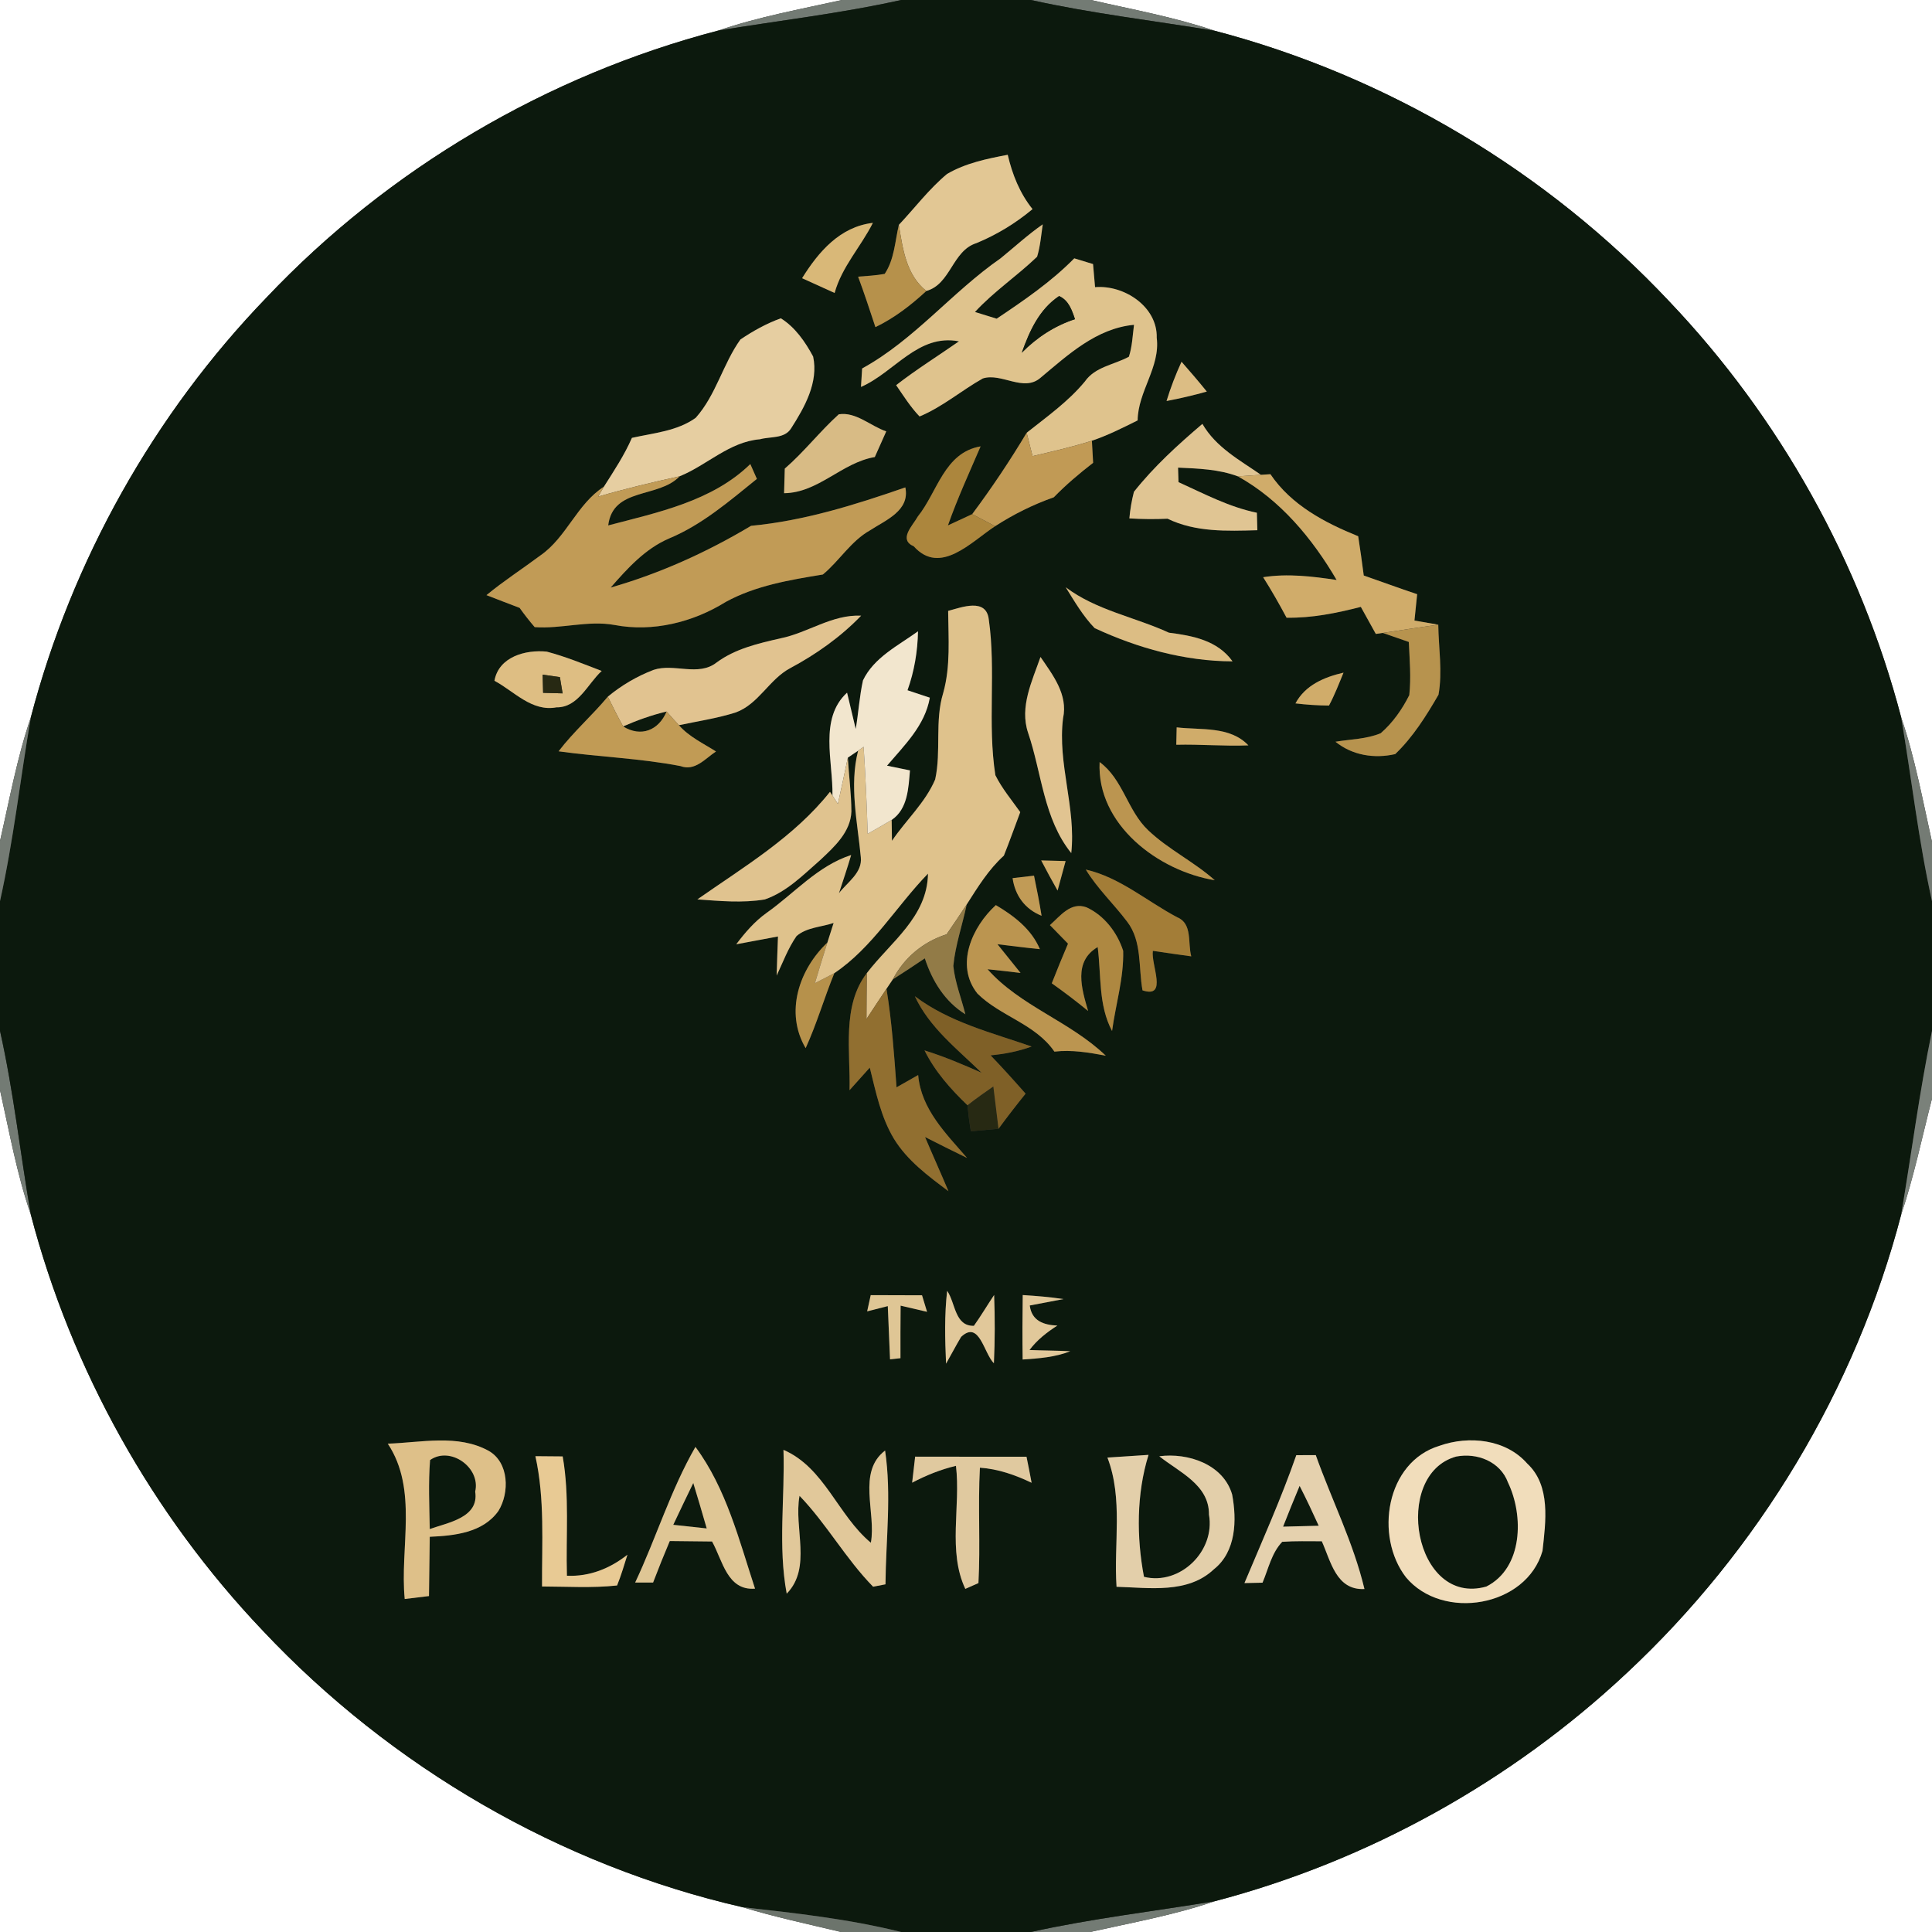 <?xml version="1.0" encoding="UTF-8" ?>
<!DOCTYPE svg PUBLIC "-//W3C//DTD SVG 1.1//EN" "http://www.w3.org/Graphics/SVG/1.1/DTD/svg11.dtd">
<svg width="250pt" height="250pt" viewBox="0 0 250 250" version="1.1" xmlns="http://www.w3.org/2000/svg">
<rect x="0" y="0" width="250" height="250" fill="#333333" stroke="none"/>
<g id="#ffffffff">
<path fill="#ffffff" opacity="1.00" d=" M 0.00 0.00 L 108.95 0.00 C 103.59 1.19 98.17 2.17 92.96 3.95 C 70.78 9.74 50.26 21.84 34.50 38.49 C 19.92 53.59 9.31 72.52 3.99 92.82 C 2.21 98.04 1.23 103.46 0.00 108.83 L 0.00 0.00 Z" />
<path fill="#ffffff" opacity="1.00" d=" M 141.17 0.00 L 250.00 0.00 L 250.00 108.94 C 248.79 103.54 247.80 98.08 246.01 92.82 C 240.75 72.75 230.30 54.03 216.00 39.00 C 200.17 22.15 179.54 9.84 157.18 3.98 C 151.96 2.21 146.53 1.23 141.17 0.00 Z" />
<path fill="#ffffff" opacity="1.00" d=" M 0.00 141.05 C 1.21 146.46 2.18 151.93 3.99 157.18 C 9.25 177.26 19.70 195.97 34.00 211.00 C 50.60 228.65 72.46 241.38 96.09 246.79 C 100.29 248.07 104.58 248.98 108.84 250.00 L 0.00 250.00 L 0.00 141.05 Z" />
<path fill="#ffffff" opacity="1.00" d=" M 246.01 157.18 C 247.66 152.25 248.71 147.17 250.00 142.15 L 250.00 250.00 L 141.06 250.00 C 146.46 248.79 151.93 247.81 157.18 246.02 C 177.03 240.81 195.53 230.53 210.49 216.50 C 227.57 200.57 240.10 179.78 246.01 157.18 Z" />
</g>
<g id="#737b74ff">
<path fill="#737b74" opacity="1.00" d=" M 108.95 0.00 L 116.61 0.00 C 108.80 1.74 100.85 2.65 92.96 3.95 C 98.17 2.17 103.59 1.19 108.95 0.00 Z" />
<path fill="#737b74" opacity="1.00" d=" M 133.40 0.00 L 141.17 0.00 C 146.53 1.23 151.96 2.21 157.18 3.98 C 149.25 2.67 141.25 1.74 133.40 0.00 Z" />
<path fill="#737b74" opacity="1.00" d=" M 0.00 133.39 C 1.76 141.24 2.62 149.26 3.99 157.18 C 2.18 151.93 1.21 146.46 0.00 141.05 L 0.00 133.39 Z" />
<path fill="#737b74" opacity="1.00" d=" M 133.39 250.00 C 141.25 248.26 149.25 247.33 157.18 246.02 C 151.93 247.81 146.46 248.79 141.06 250.00 L 133.39 250.00 Z" />
</g>
<g id="#0c190dff">
<path fill="#0c190d" opacity="1.00" d=" M 116.61 0.00 L 133.40 0.00 C 141.25 1.74 149.25 2.67 157.18 3.98 C 179.54 9.84 200.17 22.15 216.00 39.00 C 230.30 54.03 240.75 72.75 246.01 92.82 C 247.36 100.75 248.25 108.76 250.00 116.61 L 250.00 133.40 C 248.37 141.27 247.35 149.25 246.01 157.18 C 240.10 179.78 227.57 200.57 210.49 216.50 C 195.53 230.53 177.03 240.81 157.18 246.02 C 149.25 247.33 141.25 248.26 133.39 250.00 L 116.60 250.00 C 109.87 248.32 102.97 247.56 96.09 246.79 C 72.46 241.38 50.60 228.65 34.00 211.00 C 19.70 195.97 9.25 177.26 3.99 157.18 C 2.62 149.26 1.76 141.24 0.00 133.39 L 0.00 116.60 C 1.75 108.75 2.63 100.74 3.99 92.82 C 9.31 72.52 19.92 53.59 34.50 38.49 C 50.26 21.84 70.78 9.74 92.96 3.95 C 100.85 2.65 108.80 1.74 116.61 0.00 M 122.55 22.51 C 120.22 24.45 118.38 26.90 116.31 29.10 C 115.81 31.23 115.73 33.57 114.48 35.44 C 113.34 35.65 112.18 35.71 111.04 35.80 C 111.84 37.96 112.56 40.15 113.28 42.33 C 115.73 41.15 117.88 39.49 119.87 37.65 C 123.03 36.78 123.22 32.44 126.35 31.46 C 128.99 30.37 131.42 28.89 133.61 27.06 C 131.96 25.01 130.99 22.57 130.40 20.03 C 127.70 20.54 124.94 21.11 122.55 22.51 M 103.79 36.00 C 105.19 36.64 106.59 37.28 108.00 37.91 C 108.93 34.52 111.40 31.93 112.95 28.84 C 108.69 29.34 105.91 32.59 103.79 36.00 M 129.46 33.44 C 123.18 37.80 118.32 43.97 111.56 47.68 C 111.52 48.28 111.45 49.48 111.41 50.07 C 115.77 48.17 118.79 43.15 124.09 44.17 C 121.38 46.06 118.57 47.81 115.96 49.84 C 116.92 51.23 117.82 52.67 118.99 53.89 C 121.96 52.66 124.40 50.53 127.18 48.97 C 129.61 48.20 132.46 50.80 134.66 48.87 C 138.23 45.89 141.88 42.49 146.74 42.03 C 146.56 43.41 146.51 44.83 146.08 46.16 C 144.16 47.21 141.71 47.45 140.38 49.37 C 138.23 51.97 135.47 53.92 132.85 56.00 C 130.68 59.63 128.33 63.14 125.80 66.53 C 124.76 67.02 123.71 67.51 122.66 67.99 C 123.89 64.50 125.43 61.15 126.89 57.76 C 122.18 58.57 121.33 63.64 118.76 66.84 C 118.10 68.03 116.21 69.81 118.24 70.69 C 121.67 74.53 125.71 70.08 128.77 68.09 C 131.15 66.55 133.69 65.29 136.36 64.35 C 137.94 62.73 139.66 61.27 141.45 59.89 C 141.41 59.18 141.33 57.74 141.29 57.03 C 143.34 56.34 145.28 55.36 147.21 54.40 C 147.25 50.63 150.16 47.51 149.68 43.71 C 149.79 39.68 145.46 36.84 141.70 37.16 C 141.63 36.41 141.51 34.92 141.44 34.17 C 140.83 33.99 139.61 33.62 139.01 33.43 C 136.02 36.47 132.49 38.88 128.97 41.24 C 128.27 41.02 126.86 40.59 126.16 40.37 C 128.60 37.72 131.61 35.71 134.20 33.22 C 134.62 31.86 134.72 30.43 134.93 29.03 C 133.00 30.37 131.28 31.96 129.46 33.44 M 95.81 43.93 C 93.54 47.10 92.65 51.14 90.02 54.07 C 87.63 55.79 84.57 56.03 81.77 56.66 C 80.80 58.89 79.45 60.92 78.15 62.97 C 74.64 65.24 73.32 69.53 69.92 71.88 C 67.60 73.61 65.18 75.17 62.95 77.01 C 64.37 77.57 65.81 78.11 67.24 78.66 C 67.85 79.52 68.50 80.35 69.19 81.15 C 72.63 81.40 76.07 80.25 79.51 80.87 C 84.46 81.82 89.66 80.53 93.91 77.89 C 97.79 75.77 102.17 75.05 106.48 74.34 C 108.63 72.56 110.10 70.02 112.59 68.62 C 114.61 67.30 117.77 66.08 117.15 63.07 C 110.66 65.32 104.07 67.39 97.19 68.04 C 91.50 71.44 85.42 74.20 79.02 76.03 C 81.18 73.56 83.47 71.02 86.55 69.69 C 90.84 67.91 94.37 64.85 97.94 61.97 C 97.73 61.49 97.30 60.53 97.09 60.05 C 92.16 64.86 85.13 66.30 78.70 67.99 C 79.32 63.01 85.20 64.52 87.95 61.63 C 91.49 60.19 94.37 57.17 98.34 56.84 C 99.70 56.46 101.53 56.80 102.38 55.41 C 104.12 52.69 105.93 49.48 105.22 46.14 C 104.20 44.24 102.90 42.35 101.04 41.19 C 99.18 41.86 97.44 42.83 95.81 43.93 M 152.89 46.81 C 152.13 48.46 151.48 50.15 150.95 51.89 C 152.70 51.56 154.44 51.15 156.16 50.67 C 155.10 49.35 154.00 48.08 152.89 46.81 M 108.54 53.61 C 106.09 55.82 104.06 58.47 101.55 60.64 C 101.52 61.70 101.49 62.76 101.46 63.82 C 105.91 63.77 108.91 59.87 113.20 59.14 C 113.69 58.04 114.19 56.93 114.68 55.82 C 112.66 55.14 110.76 53.26 108.54 53.61 M 146.73 63.64 C 146.44 64.77 146.24 65.92 146.14 67.08 C 147.78 67.18 149.43 67.20 151.08 67.12 C 154.72 68.88 158.76 68.72 162.70 68.61 C 162.68 68.05 162.65 66.92 162.64 66.35 C 159.04 65.61 155.81 63.89 152.50 62.39 C 152.49 61.92 152.46 60.98 152.44 60.51 C 155.05 60.63 157.70 60.71 160.18 61.64 C 165.68 64.69 169.82 69.69 172.96 75.05 C 169.81 74.58 166.63 74.19 163.45 74.69 C 164.53 76.39 165.53 78.15 166.48 79.93 C 169.74 79.99 172.94 79.34 176.09 78.53 C 176.74 79.69 177.38 80.86 178.03 82.03 L 178.93 81.90 C 180.04 82.29 181.17 82.68 182.30 83.07 C 182.40 85.36 182.61 87.66 182.36 89.95 C 181.44 91.79 180.22 93.53 178.66 94.88 C 176.81 95.65 174.76 95.65 172.81 95.98 C 174.98 97.74 177.83 98.20 180.54 97.58 C 182.83 95.39 184.56 92.63 186.14 89.90 C 186.68 86.91 186.15 83.85 186.11 80.83 C 185.08 80.66 184.06 80.48 183.03 80.30 C 183.15 79.16 183.27 78.03 183.38 76.89 C 181.06 76.12 178.78 75.27 176.47 74.47 C 176.25 72.77 176.01 71.08 175.75 69.39 C 171.40 67.63 167.09 65.35 164.39 61.36 C 164.08 61.38 163.47 61.42 163.17 61.44 C 160.40 59.53 157.33 57.87 155.59 54.85 C 152.42 57.55 149.32 60.37 146.73 63.64 M 137.90 75.99 C 139.04 77.82 140.14 79.72 141.65 81.28 C 147.23 83.87 153.30 85.56 159.49 85.58 C 157.56 82.87 154.34 82.26 151.26 81.87 C 146.82 79.83 141.87 78.98 137.90 75.99 M 122.69 79.05 C 122.72 82.59 123.02 86.21 122.05 89.67 C 120.93 93.31 121.82 97.18 121.01 100.86 C 119.73 103.87 117.23 106.12 115.42 108.80 C 115.41 108.13 115.39 106.77 115.38 106.10 C 117.48 104.68 117.55 101.96 117.75 99.69 C 117.01 99.54 115.52 99.24 114.78 99.08 C 117.04 96.42 119.69 93.88 120.32 90.28 C 119.60 90.04 118.15 89.56 117.43 89.32 C 118.31 86.87 118.74 84.29 118.79 81.69 C 116.23 83.54 113.09 85.07 111.67 88.04 C 111.21 90.11 111.09 92.24 110.73 94.33 C 110.36 92.76 109.99 91.19 109.61 89.63 C 105.95 92.99 107.81 98.55 107.72 102.94 L 107.40 102.46 C 102.77 108.30 96.27 112.16 90.24 116.38 C 93.13 116.59 96.07 116.87 98.96 116.39 C 101.81 115.41 103.96 113.19 106.18 111.25 C 107.98 109.56 110.07 107.66 110.17 105.01 C 110.16 102.68 109.84 100.36 109.71 98.04 C 110.04 97.81 110.71 97.36 111.04 97.14 C 109.88 101.69 110.96 106.36 111.39 110.93 C 111.61 112.94 109.64 114.16 108.56 115.58 C 109.10 113.94 109.65 112.30 110.14 110.64 C 105.81 112.04 102.79 115.59 99.18 118.14 C 97.64 119.24 96.40 120.69 95.27 122.19 C 97.07 121.86 98.87 121.52 100.67 121.18 C 100.60 122.87 100.55 124.55 100.50 126.24 C 101.31 124.51 101.98 122.70 103.07 121.13 C 104.38 119.99 106.28 119.97 107.87 119.43 C 107.66 120.06 107.26 121.33 107.06 121.97 C 103.39 125.45 101.53 131.01 104.25 135.63 C 105.69 132.48 106.65 129.14 107.96 125.93 C 112.88 122.63 115.98 117.27 120.08 113.05 C 120.00 118.66 115.24 121.90 112.16 125.93 C 108.91 130.16 110.06 136.06 109.93 141.07 C 110.81 140.10 111.68 139.12 112.55 138.15 C 113.33 141.28 113.98 144.54 115.67 147.35 C 117.40 150.18 120.11 152.18 122.73 154.14 C 121.74 151.79 120.69 149.47 119.70 147.13 C 121.51 148.04 123.31 148.96 125.14 149.84 C 122.40 146.66 119.20 143.55 118.81 139.11 C 117.88 139.63 116.94 140.17 116.01 140.70 C 115.70 136.44 115.40 132.17 114.71 127.95 C 114.92 127.64 115.32 127.03 115.53 126.73 C 116.92 125.85 118.30 124.93 119.67 124.01 C 120.63 126.94 122.26 129.60 124.92 131.25 C 124.40 129.17 123.58 127.14 123.36 124.99 C 123.62 122.28 124.54 119.69 125.09 117.04 C 126.52 114.80 127.91 112.52 129.90 110.72 C 130.65 108.86 131.31 106.96 132.02 105.09 C 130.91 103.52 129.66 102.04 128.80 100.31 C 127.76 93.66 128.90 86.79 127.95 80.17 C 127.64 77.34 124.47 78.57 122.69 79.05 M 101.00 82.60 C 98.11 83.26 95.14 83.94 92.71 85.74 C 90.35 87.58 87.22 85.80 84.58 86.68 C 82.43 87.50 80.42 88.68 78.65 90.15 C 76.62 92.59 74.21 94.69 72.28 97.22 C 77.51 97.95 82.84 98.12 88.05 99.13 C 89.93 99.83 91.24 98.17 92.65 97.24 C 91.00 96.19 89.16 95.34 87.85 93.84 C 90.31 93.32 92.81 92.95 95.21 92.19 C 98.18 91.10 99.54 87.89 102.27 86.45 C 105.63 84.65 108.78 82.42 111.43 79.67 C 107.67 79.49 104.56 81.88 101.00 82.60 M 63.98 88.09 C 66.54 89.46 68.81 92.13 72.01 91.53 C 74.82 91.57 76.05 88.48 77.86 86.82 C 75.51 85.92 73.18 84.96 70.75 84.32 C 68.02 84.04 64.54 84.98 63.98 88.09 M 133.03 94.81 C 134.81 100.03 135.03 105.94 138.62 110.39 C 139.26 104.50 136.82 98.82 137.56 92.94 C 138.22 89.88 136.25 87.37 134.64 85.01 C 133.56 88.12 131.91 91.47 133.03 94.81 M 167.63 91.02 C 169.07 91.19 170.52 91.29 171.97 91.30 C 172.70 89.93 173.26 88.48 173.85 87.04 C 171.36 87.62 168.91 88.64 167.63 91.02 M 152.26 94.12 C 152.25 94.68 152.22 95.80 152.21 96.37 C 155.32 96.29 158.43 96.58 161.54 96.45 C 159.15 93.93 155.39 94.49 152.26 94.12 M 142.29 98.61 C 141.89 106.70 149.89 112.71 157.19 113.90 C 154.50 111.50 151.18 109.92 148.57 107.43 C 145.89 104.90 145.32 100.83 142.29 98.61 M 134.73 111.34 C 135.41 112.65 136.12 113.95 136.85 115.24 C 137.20 113.97 137.54 112.69 137.89 111.42 C 137.10 111.40 135.52 111.36 134.73 111.34 M 131.03 113.63 C 131.35 115.89 132.64 117.65 134.78 118.50 C 134.50 116.76 134.16 115.03 133.80 113.31 C 133.11 113.39 131.72 113.55 131.03 113.63 M 140.50 112.52 C 142.00 114.98 144.12 116.97 145.85 119.26 C 147.80 121.80 147.30 125.18 147.84 128.15 C 151.16 129.25 148.91 124.83 149.18 123.04 C 150.83 123.28 152.49 123.53 154.15 123.75 C 153.67 122.05 154.34 119.52 152.34 118.70 C 148.40 116.62 144.92 113.53 140.50 112.52 M 135.86 119.71 C 136.63 120.51 137.41 121.31 138.20 122.11 C 137.48 123.81 136.77 125.52 136.10 127.24 C 137.71 128.38 139.28 129.57 140.80 130.82 C 139.97 127.95 138.86 124.42 142.04 122.55 C 142.51 126.19 142.11 130.07 143.90 133.41 C 144.37 129.96 145.43 126.55 145.34 123.04 C 144.58 120.67 142.89 118.46 140.60 117.41 C 138.56 116.65 137.19 118.53 135.86 119.71 M 126.48 128.57 C 129.46 131.52 133.98 132.49 136.44 136.08 C 138.67 135.82 140.90 136.19 143.09 136.61 C 138.48 132.17 132.03 130.20 127.79 125.42 C 129.21 125.56 130.64 125.73 132.06 125.90 C 131.07 124.66 130.06 123.42 129.07 122.18 C 130.90 122.40 132.73 122.64 134.56 122.82 C 133.46 120.22 131.22 118.52 128.86 117.12 C 125.80 119.92 123.54 124.88 126.48 128.57 M 118.38 128.91 C 120.27 132.98 123.88 135.75 127.01 138.81 C 124.60 137.74 122.16 136.71 119.63 135.92 C 120.98 138.65 123.01 140.93 125.19 143.02 C 125.30 144.14 125.44 145.27 125.63 146.39 C 126.52 146.30 128.31 146.14 129.21 146.06 C 130.34 144.52 131.51 143.01 132.71 141.52 C 131.23 139.84 129.73 138.17 128.18 136.56 C 129.99 136.39 131.78 136.05 133.49 135.42 C 128.29 133.61 122.86 132.29 118.38 128.91 M 112.67 167.59 C 112.55 168.12 112.33 169.16 112.21 169.69 C 113.10 169.46 113.99 169.23 114.88 169.01 C 114.97 171.30 115.08 173.60 115.17 175.90 C 115.51 175.87 116.19 175.79 116.52 175.75 C 116.51 173.48 116.52 171.22 116.54 168.95 C 117.68 169.21 118.82 169.48 119.96 169.75 C 119.80 169.21 119.47 168.14 119.31 167.61 C 117.09 167.60 114.88 167.60 112.67 167.59 M 122.42 176.46 C 123.08 175.31 123.69 174.12 124.37 172.99 C 126.73 170.78 127.29 175.09 128.61 176.41 C 128.75 173.46 128.75 170.51 128.64 167.57 C 127.75 168.89 126.95 170.26 126.02 171.56 C 123.53 171.62 123.65 168.60 122.56 167.03 C 122.20 170.16 122.28 173.32 122.42 176.46 M 132.34 167.58 C 132.30 170.36 132.29 173.14 132.33 175.92 C 134.42 175.78 136.53 175.63 138.49 174.85 C 136.73 174.76 134.97 174.76 133.22 174.69 C 134.19 173.39 135.46 172.40 136.82 171.53 C 135.04 171.45 133.51 170.93 133.25 168.93 C 134.34 168.72 136.52 168.31 137.61 168.10 C 135.86 167.83 134.10 167.69 132.34 167.58 M 50.18 186.81 C 54.13 192.77 51.72 200.23 52.37 206.91 C 53.41 206.78 54.46 206.65 55.51 206.53 C 55.55 203.97 55.57 201.41 55.61 198.86 C 58.79 198.72 62.49 198.35 64.50 195.51 C 65.95 193.15 65.88 189.25 63.24 187.74 C 59.24 185.54 54.50 186.67 50.18 186.81 M 186.28 187.08 C 179.32 189.18 177.85 198.81 181.93 204.10 C 186.67 209.78 197.54 207.95 199.60 200.68 C 200.01 196.93 200.70 192.24 197.62 189.38 C 194.85 186.22 190.07 185.74 186.28 187.08 M 69.28 188.43 C 70.51 193.97 70.11 199.66 70.14 205.29 C 73.37 205.30 76.62 205.51 79.85 205.16 C 80.38 203.86 80.77 202.51 81.19 201.18 C 78.92 202.97 76.28 204.03 73.36 203.90 C 73.21 198.75 73.71 193.56 72.81 188.46 C 71.63 188.45 70.45 188.44 69.28 188.43 M 82.19 204.78 C 82.77 204.78 83.93 204.78 84.51 204.78 C 85.20 202.97 85.92 201.18 86.67 199.41 C 88.49 199.43 90.31 199.45 92.14 199.47 C 93.50 201.89 94.09 205.86 97.70 205.57 C 95.64 199.29 93.98 192.61 89.99 187.23 C 86.78 192.80 84.92 198.99 82.19 204.78 M 101.38 187.61 C 101.58 193.81 100.65 200.07 101.80 206.22 C 105.09 202.85 102.69 197.74 103.46 193.56 C 106.97 197.20 109.44 201.71 112.98 205.32 C 113.38 205.24 114.18 205.09 114.58 205.01 C 114.63 199.24 115.38 193.44 114.53 187.70 C 110.88 190.49 113.40 195.74 112.69 199.63 C 108.41 196.08 106.69 189.90 101.38 187.61 M 118.42 188.49 C 118.29 189.61 118.16 190.74 118.03 191.86 C 119.83 190.91 121.72 190.15 123.70 189.68 C 124.33 194.92 122.61 200.72 124.91 205.60 C 125.34 205.41 126.18 205.04 126.61 204.85 C 126.88 199.88 126.53 194.89 126.80 189.92 C 129.16 190.08 131.37 190.86 133.49 191.87 C 133.28 190.74 133.06 189.62 132.83 188.50 C 128.02 188.49 123.22 188.51 118.42 188.49 M 167.74 188.30 C 165.78 193.92 163.34 199.36 161.03 204.85 C 161.62 204.83 162.79 204.81 163.37 204.80 C 164.13 203.01 164.54 200.95 165.92 199.51 C 167.62 199.39 169.33 199.44 171.04 199.44 C 172.21 202.04 172.90 205.80 176.56 205.62 C 175.13 199.61 172.32 194.08 170.26 188.29 C 169.41 188.29 168.58 188.29 167.74 188.30 M 143.30 188.61 C 145.35 193.95 144.10 199.76 144.48 205.33 C 148.71 205.45 153.70 206.26 157.08 203.06 C 159.96 200.78 160.06 196.70 159.44 193.39 C 158.30 189.47 153.72 187.95 150.01 188.44 C 152.57 190.49 156.48 192.12 156.44 195.99 C 157.28 200.72 152.68 205.19 148.03 204.04 C 147.06 198.94 147.05 193.30 148.62 188.26 C 146.84 188.37 145.07 188.49 143.30 188.61 Z" />
<path fill="#0c190d" opacity="1.00" d=" M 80.63 94.00 C 82.45 93.20 84.32 92.53 86.26 92.07 C 85.23 94.51 82.95 95.43 80.63 94.00 Z" />
<path fill="#0c190d" opacity="1.00" d=" M 188.42 188.48 C 191.14 187.95 194.14 189.12 195.14 191.85 C 197.19 196.12 197.08 202.90 192.33 205.30 C 182.97 207.95 180.07 190.81 188.42 188.48 Z" />
<path fill="#0c190d" opacity="1.00" d=" M 87.12 197.31 C 87.98 195.50 88.83 193.69 89.71 191.90 C 90.30 193.85 90.89 195.81 91.45 197.78 C 90.00 197.63 88.56 197.47 87.12 197.31 Z" />
<path fill="#0c190d" opacity="1.00" d=" M 168.17 192.27 C 169.04 193.97 169.85 195.69 170.64 197.43 C 169.49 197.46 167.19 197.52 166.03 197.55 C 166.72 195.78 167.44 194.02 168.17 192.27 Z" />
</g>
<g id="#e2c794ff">
<path fill="#e2c794" opacity="1.00" d=" M 122.55 22.51 C 124.94 21.11 127.70 20.54 130.40 20.03 C 130.99 22.57 131.96 25.01 133.61 27.06 C 131.42 28.89 128.99 30.37 126.35 31.46 C 123.22 32.44 123.03 36.78 119.87 37.65 C 117.25 35.57 116.81 32.18 116.31 29.10 C 118.38 26.90 120.22 24.45 122.55 22.51 Z" />
</g>
<g id="#d9b878ff">
<path fill="#d9b878" opacity="1.00" d=" M 103.79 36.00 C 105.91 32.59 108.69 29.34 112.95 28.84 C 111.40 31.93 108.93 34.52 108.00 37.91 C 106.59 37.28 105.19 36.64 103.79 36.00 Z" />
</g>
<g id="#b6914bff">
<path fill="#b6914b" opacity="1.00" d=" M 114.48 35.44 C 115.73 33.57 115.81 31.23 116.31 29.10 C 116.81 32.18 117.25 35.57 119.87 37.65 C 117.88 39.49 115.73 41.15 113.28 42.33 C 112.56 40.15 111.84 37.96 111.04 35.80 C 112.18 35.71 113.34 35.65 114.48 35.44 Z" />
<path fill="#b6914b" opacity="1.00" d=" M 104.25 135.63 C 101.53 131.01 103.39 125.45 107.06 121.97 C 106.51 123.71 105.98 125.46 105.45 127.22 C 106.29 126.79 107.12 126.37 107.96 125.93 C 106.65 129.14 105.69 132.48 104.25 135.63 Z" />
</g>
<g id="#dfc38dff">
<path fill="#dfc38d" opacity="1.00" d=" M 129.46 33.44 C 131.28 31.96 133.00 30.37 134.93 29.03 C 134.72 30.43 134.62 31.86 134.20 33.22 C 131.61 35.71 128.60 37.72 126.16 40.37 C 126.86 40.59 128.27 41.02 128.97 41.24 C 132.49 38.88 136.02 36.47 139.01 33.43 C 139.61 33.62 140.83 33.99 141.44 34.17 C 141.51 34.92 141.63 36.41 141.70 37.16 C 145.46 36.84 149.79 39.68 149.68 43.71 C 150.16 47.51 147.25 50.63 147.21 54.40 C 145.28 55.36 143.34 56.34 141.29 57.03 C 138.76 57.83 136.18 58.42 133.61 59.02 C 133.42 58.26 133.04 56.75 132.85 56.00 C 135.47 53.92 138.23 51.97 140.38 49.37 C 141.71 47.45 144.16 47.21 146.08 46.16 C 146.51 44.83 146.56 43.41 146.74 42.03 C 141.88 42.49 138.23 45.89 134.66 48.87 C 132.46 50.80 129.61 48.20 127.18 48.97 C 124.40 50.53 121.96 52.66 118.99 53.89 C 117.82 52.67 116.92 51.23 115.96 49.84 C 118.57 47.81 121.38 46.06 124.09 44.17 C 118.79 43.15 115.77 48.17 111.41 50.07 C 111.45 49.48 111.52 48.28 111.56 47.68 C 118.32 43.97 123.18 37.80 129.46 33.44 M 132.22 45.64 C 134.16 43.67 136.47 42.16 139.10 41.30 C 138.70 40.12 138.29 38.87 137.05 38.31 C 134.47 40.03 133.22 42.84 132.22 45.64 Z" />
</g>
<g id="#0b190dff">
<path fill="#0b190d" opacity="1.00" d=" M 132.22 45.64 C 133.22 42.84 134.47 40.03 137.05 38.31 C 138.29 38.87 138.70 40.12 139.10 41.30 C 136.47 42.16 134.16 43.67 132.22 45.64 Z" />
<path fill="#0b190d" opacity="1.00" d=" M 55.65 188.93 C 58.28 187.08 62.23 189.92 61.49 193.01 C 62.02 196.40 57.96 197.01 55.61 197.86 C 55.56 194.88 55.42 191.90 55.65 188.93 Z" />
</g>
<g id="#e6cea1ff">
<path fill="#e6cea1" opacity="1.00" d=" M 95.81 43.93 C 97.44 42.83 99.18 41.86 101.04 41.19 C 102.90 42.35 104.20 44.24 105.22 46.14 C 105.93 49.48 104.12 52.69 102.38 55.41 C 101.53 56.80 99.70 56.46 98.34 56.84 C 94.37 57.17 91.49 60.19 87.95 61.63 C 84.41 62.40 80.88 63.25 77.40 64.26 C 77.59 63.94 77.97 63.29 78.15 62.97 C 79.45 60.92 80.80 58.89 81.77 56.66 C 84.57 56.03 87.63 55.79 90.02 54.07 C 92.65 51.14 93.54 47.10 95.81 43.93 Z" />
</g>
<g id="#dcbd84ff">
<path fill="#dcbd84" opacity="1.00" d=" M 152.89 46.81 C 154.00 48.08 155.10 49.35 156.16 50.67 C 154.44 51.15 152.70 51.56 150.95 51.89 C 151.48 50.15 152.13 48.46 152.89 46.81 Z" />
<path fill="#dcbd84" opacity="1.00" d=" M 137.90 75.99 C 141.87 78.98 146.82 79.83 151.26 81.87 C 154.34 82.26 157.56 82.87 159.49 85.58 C 153.30 85.56 147.23 83.87 141.65 81.28 C 140.14 79.72 139.04 77.82 137.90 75.99 Z" />
</g>
<g id="#d8bb85ff">
<path fill="#d8bb85" opacity="1.00" d=" M 108.54 53.61 C 110.76 53.26 112.66 55.14 114.68 55.82 C 114.19 56.93 113.69 58.04 113.20 59.14 C 108.91 59.87 105.91 63.77 101.46 63.82 C 101.49 62.76 101.52 61.70 101.55 60.64 C 104.06 58.47 106.09 55.82 108.54 53.61 Z" />
</g>
<g id="#e0c593ff">
<path fill="#e0c593" opacity="1.00" d=" M 146.73 63.64 C 149.32 60.37 152.42 57.55 155.59 54.85 C 157.33 57.87 160.40 59.53 163.17 61.44 C 162.17 61.51 161.17 61.57 160.18 61.64 C 157.70 60.71 155.05 60.63 152.44 60.51 C 152.46 60.98 152.49 61.92 152.50 62.39 C 155.81 63.89 159.04 65.61 162.64 66.35 C 162.65 66.92 162.68 68.05 162.70 68.61 C 158.76 68.72 154.72 68.88 151.08 67.12 C 149.43 67.20 147.78 67.18 146.14 67.08 C 146.24 65.92 146.44 64.77 146.73 63.64 Z" />
</g>
<g id="#c19a55ff">
<path fill="#c19a55" opacity="1.00" d=" M 125.80 66.53 C 128.33 63.14 130.68 59.63 132.85 56.00 C 133.04 56.75 133.42 58.26 133.61 59.02 C 136.18 58.42 138.76 57.83 141.29 57.03 C 141.33 57.74 141.41 59.18 141.45 59.89 C 139.66 61.27 137.94 62.73 136.36 64.35 C 133.69 65.29 131.15 66.55 128.77 68.09 C 127.78 67.57 126.79 67.05 125.80 66.53 Z" />
</g>
<g id="#ac863dff">
<path fill="#ac863d" opacity="1.00" d=" M 118.76 66.84 C 121.33 63.64 122.18 58.57 126.89 57.76 C 125.43 61.15 123.89 64.50 122.66 67.99 C 123.71 67.51 124.76 67.02 125.80 66.53 C 126.79 67.05 127.78 67.57 128.77 68.09 C 125.71 70.08 121.67 74.53 118.24 70.69 C 116.21 69.81 118.10 68.03 118.76 66.84 Z" />
</g>
<g id="#c19b56ff">
<path fill="#c19b56" opacity="1.00" d=" M 78.70 67.99 C 85.13 66.30 92.16 64.86 97.09 60.05 C 97.30 60.53 97.73 61.49 97.94 61.97 C 94.37 64.85 90.84 67.91 86.55 69.69 C 83.47 71.02 81.18 73.56 79.02 76.03 C 85.42 74.20 91.50 71.44 97.19 68.04 C 104.07 67.39 110.66 65.32 117.15 63.07 C 117.77 66.08 114.61 67.30 112.59 68.62 C 110.10 70.02 108.63 72.56 106.48 74.34 C 102.17 75.05 97.79 75.77 93.91 77.89 C 89.66 80.53 84.46 81.82 79.51 80.87 C 76.07 80.25 72.63 81.40 69.19 81.15 C 68.50 80.35 67.85 79.52 67.24 78.66 C 65.81 78.11 64.37 77.57 62.95 77.01 C 65.18 75.17 67.60 73.61 69.92 71.88 C 73.32 69.53 74.64 65.24 78.15 62.97 C 77.97 63.29 77.59 63.94 77.40 64.26 C 80.88 63.25 84.41 62.40 87.95 61.63 C 85.20 64.52 79.32 63.01 78.70 67.99 Z" />
<path fill="#c19b56" opacity="1.00" d=" M 131.03 113.63 C 131.72 113.55 133.11 113.39 133.80 113.31 C 134.16 115.03 134.50 116.76 134.78 118.50 C 132.64 117.65 131.35 115.89 131.03 113.63 Z" />
</g>
<g id="#d0ac6aff">
<path fill="#d0ac6a" opacity="1.00" d=" M 163.17 61.44 C 163.47 61.42 164.08 61.38 164.39 61.36 C 167.09 65.35 171.40 67.63 175.75 69.39 C 176.01 71.08 176.25 72.77 176.47 74.47 C 178.78 75.27 181.06 76.12 183.38 76.89 C 183.27 78.03 183.15 79.16 183.03 80.30 C 184.06 80.48 185.08 80.66 186.11 80.83 C 183.71 81.18 181.32 81.53 178.93 81.90 L 178.03 82.03 C 177.38 80.86 176.74 79.69 176.09 78.53 C 172.94 79.34 169.74 79.99 166.48 79.93 C 165.53 78.15 164.53 76.39 163.45 74.69 C 166.63 74.19 169.81 74.58 172.96 75.05 C 169.82 69.69 165.68 64.69 160.18 61.64 C 161.17 61.57 162.17 61.51 163.17 61.44 Z" />
<path fill="#d0ac6a" opacity="1.00" d=" M 167.63 91.02 C 168.91 88.64 171.36 87.62 173.85 87.04 C 173.26 88.48 172.70 89.93 171.97 91.30 C 170.52 91.29 169.07 91.19 167.63 91.02 Z" />
<path fill="#d0ac6a" opacity="1.00" d=" M 152.26 94.12 C 155.39 94.49 159.15 93.93 161.54 96.45 C 158.43 96.58 155.32 96.29 152.21 96.37 C 152.22 95.80 152.25 94.68 152.26 94.12 Z" />
<path fill="#d0ac6a" opacity="1.00" d=" M 134.73 111.34 C 135.52 111.36 137.10 111.40 137.89 111.42 C 137.54 112.69 137.20 113.97 136.85 115.24 C 136.12 113.95 135.41 112.65 134.73 111.34 Z" />
</g>
<g id="#dfc28cff">
<path fill="#dfc28c" opacity="1.00" d=" M 122.69 79.05 C 124.47 78.57 127.64 77.34 127.95 80.17 C 128.90 86.79 127.76 93.66 128.80 100.31 C 129.66 102.04 130.91 103.52 132.02 105.09 C 131.31 106.96 130.65 108.86 129.90 110.72 C 127.91 112.52 126.52 114.80 125.09 117.04 C 124.24 118.34 123.37 119.62 122.49 120.90 C 119.47 121.86 117.00 123.91 115.53 126.73 C 115.32 127.03 114.92 127.64 114.71 127.95 C 113.84 129.25 112.98 130.55 112.12 131.87 C 112.14 129.88 112.13 127.90 112.16 125.93 C 115.24 121.90 120.00 118.66 120.08 113.05 C 115.98 117.27 112.88 122.63 107.96 125.93 C 107.12 126.37 106.29 126.79 105.45 127.22 C 105.98 125.46 106.51 123.71 107.06 121.97 C 107.26 121.33 107.66 120.06 107.87 119.43 C 106.28 119.97 104.38 119.99 103.07 121.13 C 101.98 122.70 101.31 124.51 100.50 126.24 C 100.55 124.55 100.60 122.87 100.67 121.18 C 98.87 121.52 97.07 121.86 95.27 122.19 C 96.40 120.69 97.64 119.24 99.18 118.14 C 102.79 115.59 105.81 112.04 110.14 110.64 C 109.65 112.30 109.10 113.94 108.56 115.58 C 109.64 114.16 111.61 112.94 111.39 110.93 C 110.96 106.36 109.88 101.69 111.04 97.14 L 111.75 96.63 C 112.00 100.38 112.16 104.13 112.28 107.89 C 113.31 107.30 114.36 106.71 115.38 106.10 C 115.39 106.77 115.41 108.13 115.42 108.80 C 117.23 106.12 119.73 103.87 121.01 100.86 C 121.82 97.18 120.93 93.31 122.05 89.67 C 123.02 86.21 122.72 82.59 122.69 79.05 Z" />
</g>
<g id="#e1c390ff">
<path fill="#e1c390" opacity="1.00" d=" M 101.00 82.60 C 104.56 81.88 107.67 79.49 111.43 79.67 C 108.78 82.42 105.63 84.65 102.27 86.45 C 99.54 87.89 98.18 91.10 95.21 92.19 C 92.81 92.95 90.31 93.32 87.85 93.84 C 87.31 93.26 86.78 92.67 86.26 92.07 C 84.32 92.53 82.45 93.20 80.63 94.00 C 79.93 92.74 79.29 91.44 78.65 90.15 C 80.42 88.68 82.43 87.50 84.58 86.68 C 87.22 85.80 90.35 87.58 92.71 85.74 C 95.14 83.94 98.11 83.26 101.00 82.60 Z" />
</g>
<g id="#b7934eff">
<path fill="#b7934e" opacity="1.00" d=" M 178.93 81.90 C 181.32 81.53 183.71 81.18 186.11 80.83 C 186.15 83.85 186.68 86.91 186.14 89.90 C 184.56 92.63 182.83 95.39 180.54 97.58 C 177.83 98.20 174.98 97.74 172.81 95.98 C 174.76 95.65 176.81 95.65 178.66 94.88 C 180.22 93.53 181.44 91.79 182.36 89.95 C 182.61 87.66 182.40 85.36 182.30 83.07 C 181.17 82.68 180.04 82.29 178.93 81.90 Z" />
</g>
<g id="#f2e6ceff">
<path fill="#f2e6ce" opacity="1.00" d=" M 111.67 88.04 C 113.09 85.07 116.23 83.54 118.79 81.69 C 118.74 84.29 118.31 86.87 117.43 89.32 C 118.15 89.56 119.60 90.04 120.32 90.28 C 119.69 93.88 117.04 96.42 114.78 99.08 C 115.52 99.24 117.01 99.54 117.75 99.69 C 117.55 101.96 117.48 104.68 115.38 106.10 C 114.36 106.71 113.31 107.30 112.28 107.89 C 112.16 104.13 112.00 100.38 111.75 96.63 L 111.04 97.14 C 110.71 97.36 110.04 97.81 109.71 98.04 C 109.29 100.04 108.87 102.03 108.42 104.03 C 108.25 103.76 107.89 103.21 107.72 102.94 C 107.81 98.55 105.95 92.99 109.61 89.63 C 109.99 91.19 110.36 92.76 110.73 94.33 C 111.09 92.24 111.21 90.11 111.67 88.04 Z" />
</g>
<g id="#debe83ff">
<path fill="#debe83" opacity="1.00" d=" M 63.98 88.09 C 64.54 84.98 68.02 84.04 70.75 84.32 C 73.18 84.96 75.51 85.92 77.86 86.82 C 76.05 88.48 74.82 91.57 72.01 91.53 C 68.81 92.13 66.54 89.46 63.98 88.09 M 70.22 87.30 C 70.24 87.89 70.27 89.06 70.28 89.65 C 70.91 89.67 72.17 89.70 72.80 89.72 C 72.71 89.19 72.53 88.14 72.45 87.62 C 71.89 87.54 70.78 87.38 70.22 87.30 Z" />
</g>
<g id="#e1c491ff">
<path fill="#e1c491" opacity="1.00" d=" M 133.03 94.81 C 131.91 91.47 133.56 88.12 134.64 85.01 C 136.25 87.37 138.22 89.88 137.56 92.94 C 136.82 98.82 139.26 104.50 138.62 110.39 C 135.03 105.94 134.81 100.03 133.03 94.81 Z" />
</g>
<g id="#272913ff">
<path fill="#272913" opacity="1.00" d=" M 70.22 87.30 C 70.78 87.38 71.89 87.54 72.45 87.62 C 72.53 88.14 72.71 89.19 72.80 89.72 C 72.17 89.70 70.91 89.67 70.28 89.65 C 70.27 89.06 70.24 87.89 70.22 87.30 Z" />
<path fill="#272913" opacity="1.00" d=" M 125.19 143.02 C 126.27 142.16 127.41 141.37 128.54 140.58 C 128.77 142.40 128.99 144.23 129.21 146.06 C 128.31 146.14 126.52 146.30 125.63 146.39 C 125.44 145.27 125.30 144.14 125.19 143.02 Z" />
</g>
<g id="#c19b55ff">
<path fill="#c19b55" opacity="1.00" d=" M 72.28 97.22 C 74.21 94.69 76.62 92.59 78.65 90.15 C 79.29 91.44 79.93 92.74 80.63 94.00 C 82.95 95.43 85.23 94.51 86.26 92.07 C 86.78 92.67 87.31 93.26 87.85 93.84 C 89.16 95.34 91.00 96.19 92.65 97.24 C 91.24 98.17 89.93 99.83 88.05 99.13 C 82.84 98.12 77.51 97.95 72.28 97.22 Z" />
</g>
<g id="#747b74ff">
<path fill="#747b74" opacity="1.00" d=" M 0.00 108.83 C 1.23 103.46 2.21 98.04 3.99 92.82 C 2.63 100.74 1.75 108.75 0.00 116.60 L 0.00 108.83 Z" />
<path fill="#747b74" opacity="1.00" d=" M 246.01 92.82 C 247.80 98.08 248.79 103.54 250.00 108.94 L 250.00 116.61 C 248.25 108.76 247.36 100.75 246.01 92.82 Z" />
</g>
<g id="#e0c38fff">
<path fill="#e0c38f" opacity="1.00" d=" M 108.42 104.03 C 108.87 102.03 109.29 100.04 109.71 98.04 C 109.84 100.36 110.16 102.68 110.17 105.01 C 110.07 107.66 107.98 109.56 106.18 111.25 C 103.96 113.19 101.81 115.41 98.96 116.39 C 96.07 116.87 93.13 116.59 90.24 116.38 C 96.27 112.16 102.77 108.30 107.40 102.46 L 107.72 102.94 C 107.89 103.21 108.25 103.76 108.42 104.03 Z" />
</g>
<g id="#bb9550ff">
<path fill="#bb9550" opacity="1.00" d=" M 142.29 98.61 C 145.32 100.83 145.89 104.90 148.57 107.43 C 151.18 109.92 154.50 111.50 157.19 113.90 C 149.89 112.71 141.89 106.70 142.29 98.61 Z" />
<path fill="#bb9550" opacity="1.00" d=" M 126.48 128.57 C 123.54 124.88 125.80 119.92 128.86 117.12 C 131.22 118.52 133.46 120.22 134.56 122.82 C 132.73 122.64 130.90 122.40 129.07 122.18 C 130.06 123.42 131.07 124.66 132.06 125.90 C 130.64 125.73 129.21 125.56 127.79 125.42 C 132.03 130.20 138.48 132.17 143.09 136.61 C 140.90 136.19 138.67 135.82 136.44 136.08 C 133.98 132.49 129.46 131.52 126.48 128.57 Z" />
</g>
<g id="#a37d37ff">
<path fill="#a37d37" opacity="1.00" d=" M 140.50 112.52 C 144.92 113.53 148.40 116.62 152.34 118.70 C 154.34 119.52 153.67 122.05 154.15 123.75 C 152.49 123.53 150.83 123.28 149.18 123.04 C 148.91 124.83 151.16 129.25 147.84 128.15 C 147.30 125.18 147.80 121.80 145.85 119.26 C 144.12 116.97 142.00 114.98 140.50 112.52 Z" />
</g>
<g id="#927b47ff">
<path fill="#927b47" opacity="1.00" d=" M 122.49 120.90 C 123.37 119.62 124.24 118.34 125.09 117.04 C 124.54 119.69 123.62 122.28 123.36 124.99 C 123.58 127.14 124.40 129.17 124.92 131.25 C 122.26 129.60 120.63 126.94 119.67 124.01 C 118.30 124.93 116.92 125.85 115.53 126.73 C 117.00 123.91 119.47 121.86 122.49 120.90 Z" />
</g>
<g id="#ae8841ff">
<path fill="#ae8841" opacity="1.00" d=" M 135.86 119.71 C 137.19 118.53 138.56 116.65 140.60 117.41 C 142.89 118.46 144.58 120.67 145.34 123.04 C 145.43 126.55 144.37 129.96 143.90 133.41 C 142.11 130.07 142.51 126.19 142.04 122.55 C 138.86 124.42 139.97 127.95 140.80 130.82 C 139.28 129.57 137.71 128.38 136.10 127.24 C 136.77 125.52 137.48 123.81 138.20 122.11 C 137.41 121.31 136.63 120.51 135.86 119.71 Z" />
</g>
<g id="#916f30ff">
<path fill="#916f30" opacity="1.00" d=" M 109.93 141.07 C 110.06 136.06 108.91 130.16 112.16 125.93 C 112.13 127.90 112.14 129.88 112.12 131.87 C 112.98 130.55 113.84 129.25 114.71 127.95 C 115.40 132.17 115.70 136.44 116.01 140.70 C 116.94 140.17 117.88 139.63 118.81 139.11 C 119.20 143.55 122.40 146.66 125.14 149.84 C 123.31 148.96 121.51 148.04 119.70 147.13 C 120.69 149.47 121.74 151.79 122.73 154.14 C 120.11 152.18 117.40 150.18 115.67 147.35 C 113.98 144.54 113.33 141.28 112.55 138.15 C 111.68 139.12 110.81 140.10 109.93 141.07 Z" />
</g>
<g id="#7f6027ff">
<path fill="#7f6027" opacity="1.00" d=" M 118.38 128.91 C 122.86 132.29 128.29 133.61 133.49 135.42 C 131.78 136.05 129.99 136.39 128.18 136.56 C 129.73 138.17 131.23 139.84 132.71 141.52 C 131.51 143.01 130.34 144.52 129.21 146.06 C 128.99 144.23 128.77 142.40 128.54 140.58 C 127.41 141.37 126.27 142.16 125.19 143.02 C 123.01 140.93 120.98 138.65 119.63 135.92 C 122.16 136.71 124.60 137.74 127.01 138.81 C 123.88 135.75 120.27 132.98 118.38 128.91 Z" />
</g>
<g id="#7a817aff">
<path fill="#7a817a" opacity="1.00" d=" M 246.01 157.18 C 247.35 149.25 248.37 141.27 250.00 133.40 L 250.00 142.15 C 248.71 147.17 247.66 152.25 246.01 157.18 Z" />
</g>
<g id="#dfc695ff">
<path fill="#dfc695" opacity="1.00" d=" M 112.67 167.59 C 114.88 167.60 117.09 167.60 119.31 167.61 C 119.47 168.14 119.80 169.21 119.96 169.75 C 118.82 169.48 117.68 169.21 116.54 168.95 C 116.52 171.22 116.51 173.48 116.52 175.75 C 116.19 175.79 115.51 175.87 115.17 175.90 C 115.08 173.60 114.97 171.30 114.88 169.01 C 113.99 169.23 113.10 169.46 112.21 169.69 C 112.33 169.16 112.55 168.12 112.67 167.59 Z" />
<path fill="#dfc695" opacity="1.00" d=" M 82.19 204.78 C 84.92 198.99 86.78 192.80 89.99 187.23 C 93.98 192.61 95.64 199.29 97.70 205.57 C 94.09 205.86 93.50 201.89 92.14 199.47 C 90.31 199.45 88.49 199.43 86.67 199.41 C 85.92 201.18 85.20 202.97 84.51 204.78 C 83.93 204.78 82.77 204.78 82.19 204.78 M 87.12 197.31 C 88.56 197.47 90.00 197.63 91.45 197.78 C 90.89 195.81 90.30 193.85 89.71 191.90 C 88.83 193.69 87.98 195.50 87.12 197.31 Z" />
</g>
<g id="#e1c89aff">
<path fill="#e1c89a" opacity="1.00" d=" M 122.42 176.46 C 122.28 173.32 122.20 170.16 122.56 167.03 C 123.65 168.60 123.53 171.62 126.02 171.56 C 126.95 170.26 127.75 168.89 128.64 167.57 C 128.75 170.51 128.75 173.46 128.61 176.41 C 127.29 175.09 126.73 170.78 124.37 172.99 C 123.69 174.12 123.08 175.31 122.42 176.46 Z" />
<path fill="#e1c89a" opacity="1.00" d=" M 132.34 167.58 C 134.10 167.69 135.86 167.83 137.61 168.10 C 136.52 168.31 134.34 168.72 133.25 168.93 C 133.51 170.93 135.04 171.45 136.82 171.53 C 135.46 172.40 134.19 173.39 133.22 174.69 C 134.97 174.76 136.73 174.76 138.49 174.85 C 136.53 175.63 134.42 175.78 132.33 175.92 C 132.29 173.14 132.30 170.36 132.34 167.58 Z" />
<path fill="#e1c89a" opacity="1.00" d=" M 101.38 187.61 C 106.69 189.90 108.41 196.08 112.69 199.63 C 113.40 195.74 110.88 190.49 114.53 187.70 C 115.38 193.44 114.63 199.24 114.58 205.01 C 114.18 205.09 113.38 205.24 112.98 205.32 C 109.44 201.71 106.97 197.20 103.46 193.56 C 102.69 197.74 105.09 202.85 101.80 206.22 C 100.65 200.07 101.58 193.81 101.38 187.61 Z" />
</g>
<g id="#dec089ff">
<path fill="#dec089" opacity="1.00" d=" M 50.18 186.81 C 54.50 186.67 59.24 185.54 63.24 187.74 C 65.88 189.25 65.95 193.15 64.50 195.51 C 62.49 198.35 58.79 198.72 55.61 198.86 C 55.57 201.41 55.55 203.97 55.51 206.53 C 54.46 206.65 53.41 206.78 52.37 206.91 C 51.72 200.23 54.13 192.77 50.18 186.81 M 55.65 188.93 C 55.42 191.90 55.56 194.88 55.61 197.86 C 57.96 197.01 62.02 196.40 61.49 193.01 C 62.23 189.92 58.28 187.08 55.65 188.93 Z" />
</g>
<g id="#f1ddbbff">
<path fill="#f1ddbb" opacity="1.00" d=" M 186.28 187.08 C 190.07 185.74 194.85 186.22 197.62 189.38 C 200.70 192.24 200.01 196.93 199.60 200.68 C 197.54 207.95 186.67 209.78 181.93 204.10 C 177.85 198.81 179.32 189.18 186.28 187.08 M 188.42 188.48 C 180.07 190.81 182.97 207.95 192.33 205.30 C 197.08 202.90 197.19 196.12 195.14 191.85 C 194.14 189.12 191.14 187.95 188.42 188.48 Z" />
</g>
<g id="#e8ca94ff">
<path fill="#e8ca94" opacity="1.00" d=" M 69.28 188.43 C 70.45 188.44 71.63 188.45 72.81 188.46 C 73.71 193.56 73.21 198.75 73.36 203.90 C 76.28 204.03 78.92 202.97 81.19 201.18 C 80.77 202.51 80.38 203.86 79.85 205.16 C 76.62 205.51 73.37 205.30 70.14 205.29 C 70.11 199.66 70.51 193.97 69.28 188.43 Z" />
</g>
<g id="#e0c99fff">
<path fill="#e0c99f" opacity="1.00" d=" M 118.42 188.49 C 123.22 188.51 128.02 188.49 132.83 188.50 C 133.06 189.62 133.28 190.74 133.49 191.87 C 131.37 190.86 129.16 190.08 126.80 189.92 C 126.53 194.89 126.88 199.88 126.61 204.85 C 126.18 205.04 125.34 205.41 124.91 205.60 C 122.61 200.72 124.33 194.92 123.70 189.68 C 121.72 190.15 119.83 190.91 118.03 191.86 C 118.16 190.74 118.29 189.61 118.42 188.49 Z" />
</g>
<g id="#e5d1aeff">
<path fill="#e5d1ae" opacity="1.00" d=" M 167.74 188.30 C 168.58 188.29 169.41 188.29 170.26 188.29 C 172.32 194.08 175.13 199.61 176.56 205.62 C 172.90 205.80 172.21 202.04 171.04 199.44 C 169.33 199.44 167.62 199.39 165.92 199.51 C 164.54 200.95 164.13 203.01 163.37 204.80 C 162.79 204.81 161.62 204.83 161.03 204.85 C 163.34 199.36 165.78 193.92 167.74 188.30 M 168.17 192.27 C 167.44 194.02 166.72 195.78 166.03 197.55 C 167.19 197.52 169.49 197.46 170.64 197.43 C 169.85 195.69 169.04 193.97 168.17 192.27 Z" />
</g>
<g id="#e3cfaaff">
<path fill="#e3cfaa" opacity="1.00" d=" M 143.30 188.61 C 145.07 188.49 146.84 188.37 148.62 188.26 C 147.05 193.30 147.06 198.94 148.03 204.04 C 152.68 205.19 157.28 200.72 156.44 195.99 C 156.48 192.12 152.57 190.49 150.01 188.44 C 153.72 187.95 158.30 189.47 159.44 193.39 C 160.06 196.70 159.96 200.78 157.08 203.06 C 153.70 206.26 148.71 205.45 144.48 205.33 C 144.10 199.76 145.35 193.95 143.30 188.61 Z" />
</g>
<g id="#6c746cff">
<path fill="#6c746c" opacity="1.00" d=" M 96.09 246.79 C 102.97 247.56 109.87 248.32 116.60 250.00 L 108.84 250.00 C 104.58 248.98 100.29 248.07 96.09 246.79 Z" />
</g>
</svg>
